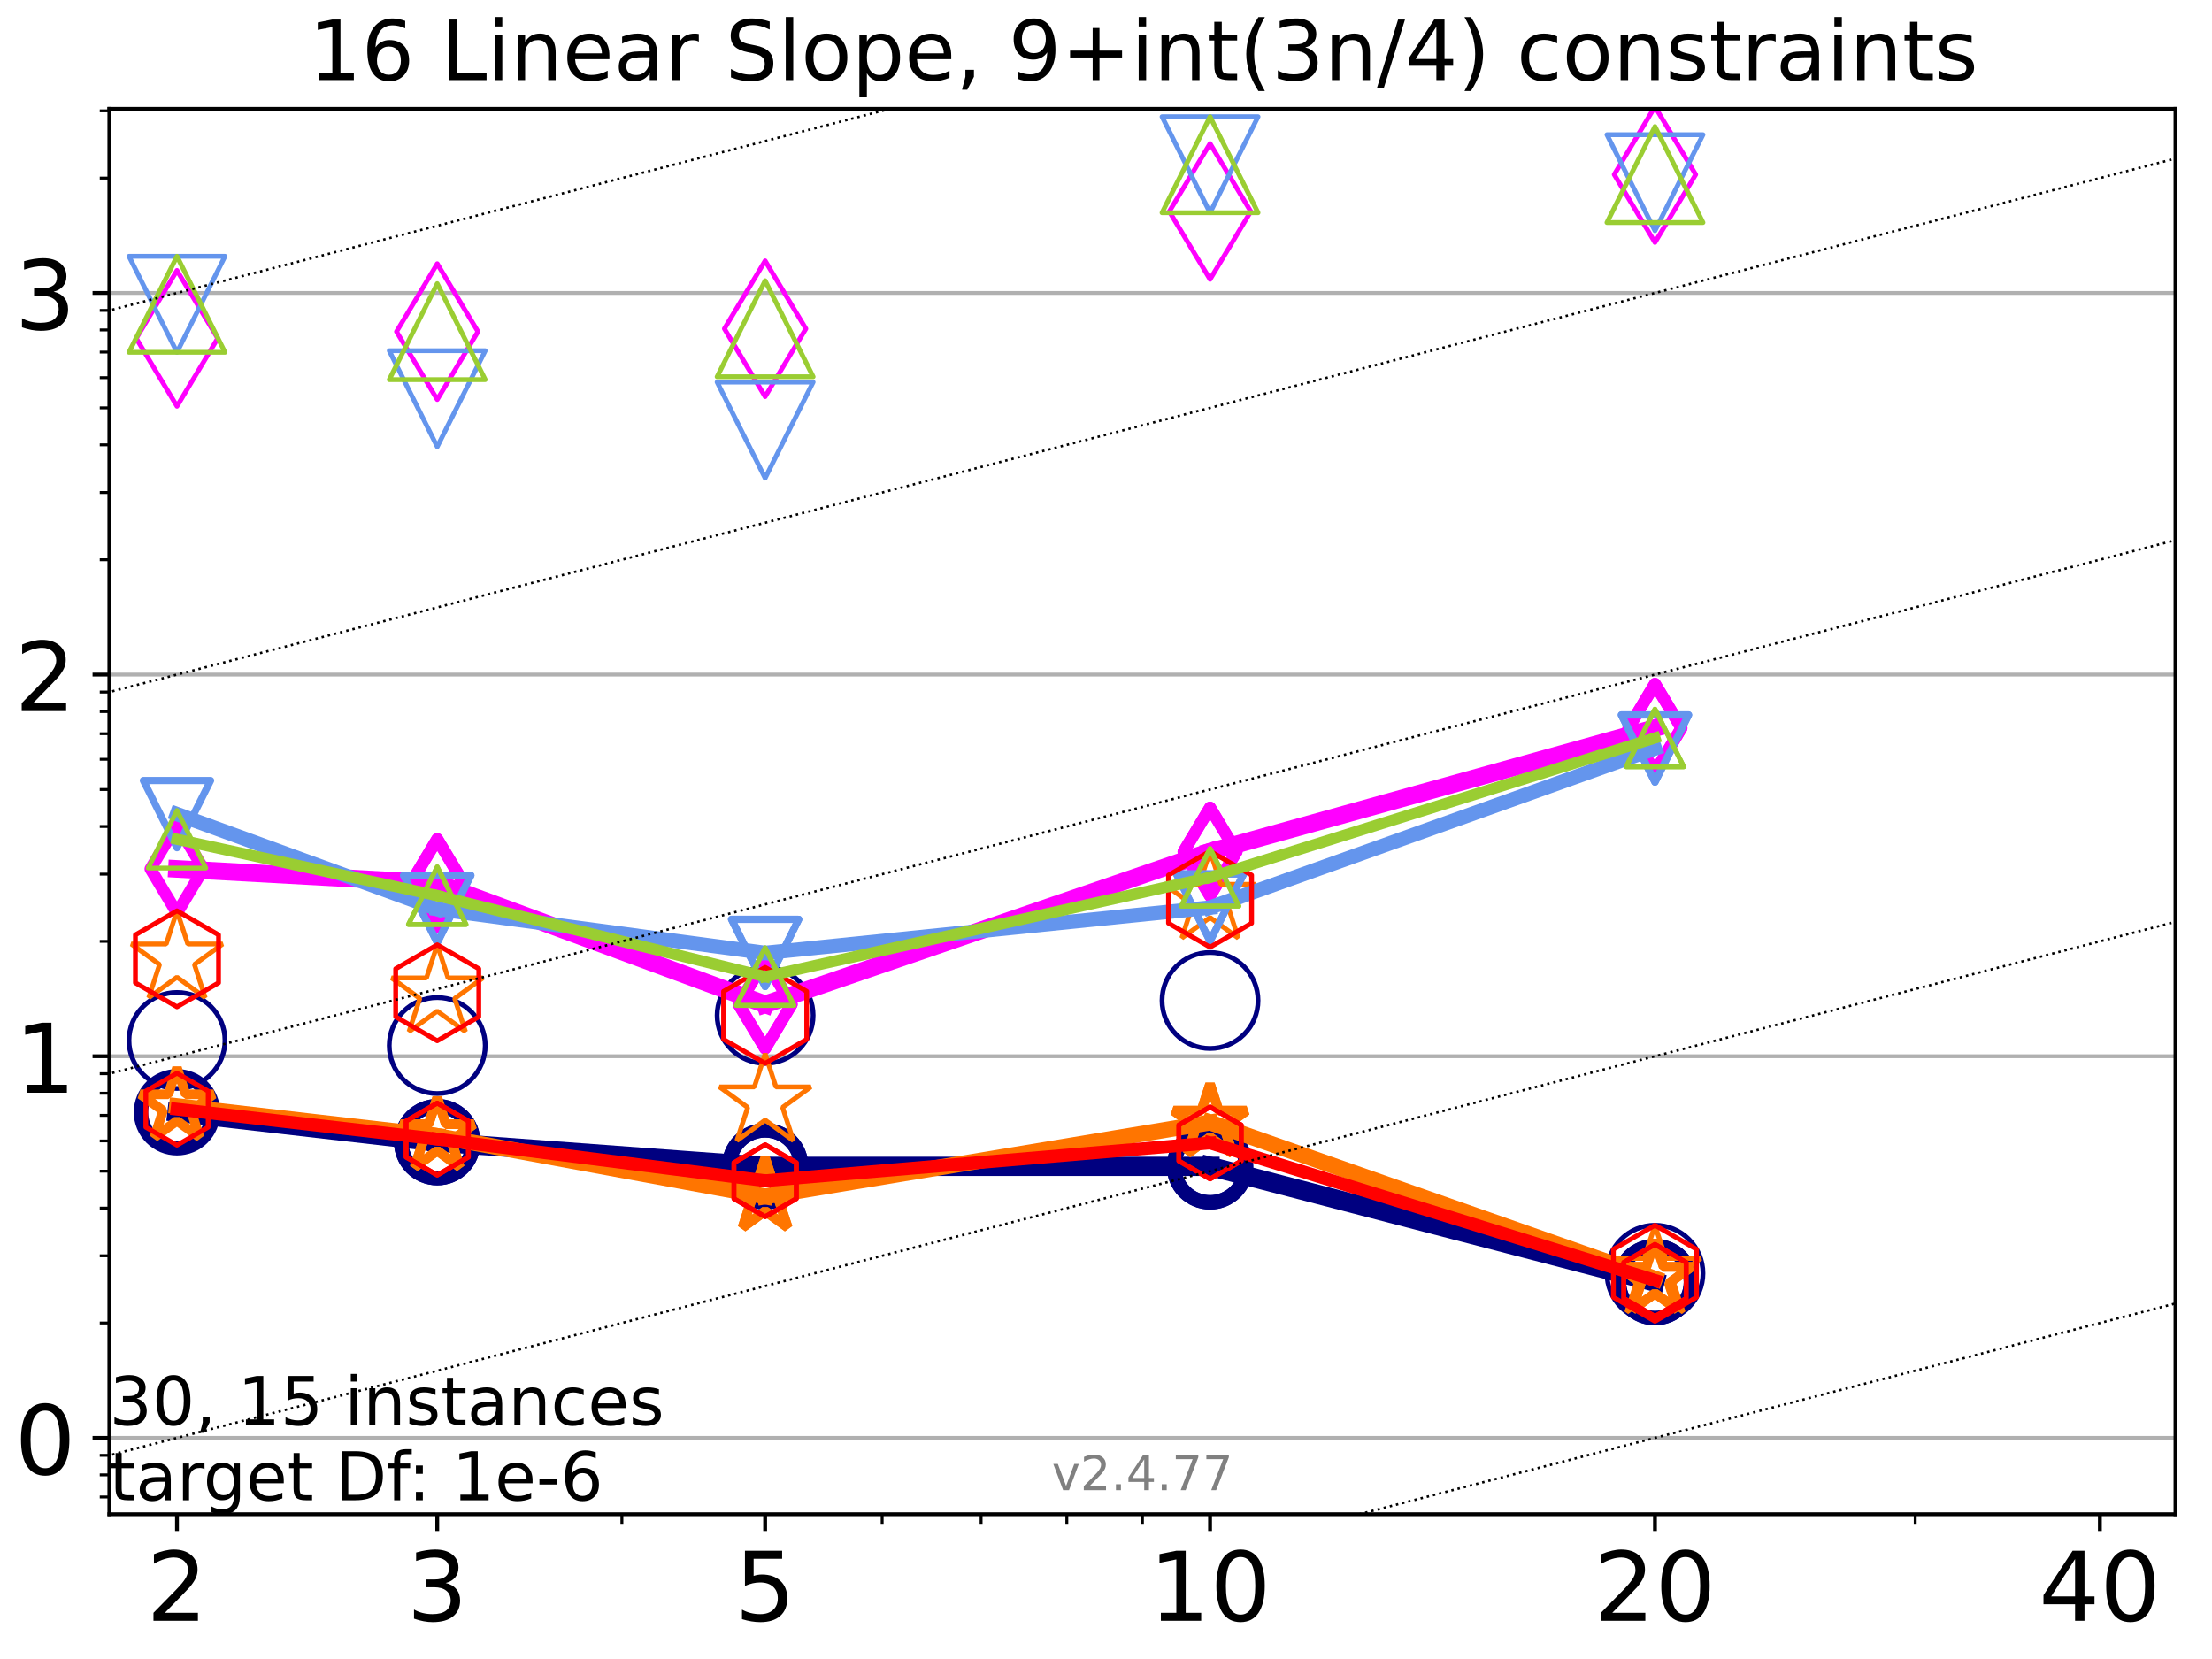 <?xml version="1.0" encoding="utf-8" standalone="no"?>
<!DOCTYPE svg PUBLIC "-//W3C//DTD SVG 1.1//EN"
  "http://www.w3.org/Graphics/SVG/1.1/DTD/svg11.dtd">
<!-- Created with matplotlib (https://matplotlib.org/) -->
<svg height="345.6pt" version="1.1" viewBox="0 0 460.8 345.6" width="460.8pt" xmlns="http://www.w3.org/2000/svg" xmlns:xlink="http://www.w3.org/1999/xlink">
 <defs>
  <style type="text/css">*{stroke-linecap:butt;stroke-linejoin:round;}</style>
 </defs>
 <g id="figure_1">
  <g id="patch_1">
   <path d="M 0 345.6 
L 460.8 345.6 
L 460.8 0 
L 0 0 
z
" style="fill:#ffffff;"/>
  </g>
  <g id="axes_1">
   <g id="patch_2">
    <path d="M 22.78 315.44 
L 453.192 315.44 
L 453.192 22.68 
L 22.78 22.68 
z
" style="fill:#ffffff;"/>
   </g>
   <g id="matplotlib.axis_1">
    <g id="xtick_1">
     <g id="line2d_1">
      <defs>
       <path d="M 0 0 
L 0 3.5 
" id="m2966f6de98" style="stroke:#000000;stroke-width:0.8;"/>
      </defs>
      <g>
       <use style="stroke:#000000;stroke-width:0.8;" x="36.868" xlink:href="#m2966f6de98" y="315.44"/>
      </g>
     </g>
     <g id="text_1">
      <!-- 2 -->
      <g transform="translate(30.506 337.637)scale(0.2 -0.2)">
       <defs>
        <path d="M 19.188 8.297 
L 53.609 8.297 
L 53.609 0 
L 7.328 0 
L 7.328 8.297 
Q 12.938 14.109 22.625 23.891 
Q 32.328 33.688 34.812 36.531 
Q 39.547 41.844 41.422 45.531 
Q 43.312 49.219 43.312 52.781 
Q 43.312 58.594 39.234 62.25 
Q 35.156 65.922 28.609 65.922 
Q 23.969 65.922 18.812 64.312 
Q 13.672 62.703 7.812 59.422 
L 7.812 69.391 
Q 13.766 71.781 18.938 73 
Q 24.125 74.219 28.422 74.219 
Q 39.75 74.219 46.484 68.547 
Q 53.219 62.891 53.219 53.422 
Q 53.219 48.922 51.531 44.891 
Q 49.859 40.875 45.406 35.406 
Q 44.188 33.984 37.641 27.219 
Q 31.109 20.453 19.188 8.297 
z
" id="DejaVuSans-50"/>
       </defs>
       <use xlink:href="#DejaVuSans-50"/>
      </g>
     </g>
    </g>
    <g id="xtick_2">
     <g id="line2d_2">
      <g>
       <use style="stroke:#000000;stroke-width:0.8;" x="91.085" xlink:href="#m2966f6de98" y="315.44"/>
      </g>
     </g>
     <g id="text_2">
      <!-- 3 -->
      <g transform="translate(84.723 337.637)scale(0.2 -0.2)">
       <defs>
        <path d="M 40.578 39.312 
Q 47.656 37.797 51.625 33 
Q 55.609 28.219 55.609 21.188 
Q 55.609 10.406 48.188 4.484 
Q 40.766 -1.422 27.094 -1.422 
Q 22.516 -1.422 17.656 -0.516 
Q 12.797 0.391 7.625 2.203 
L 7.625 11.719 
Q 11.719 9.328 16.594 8.109 
Q 21.484 6.891 26.812 6.891 
Q 36.078 6.891 40.938 10.547 
Q 45.797 14.203 45.797 21.188 
Q 45.797 27.641 41.281 31.266 
Q 36.766 34.906 28.719 34.906 
L 20.219 34.906 
L 20.219 43.016 
L 29.109 43.016 
Q 36.375 43.016 40.234 45.922 
Q 44.094 48.828 44.094 54.297 
Q 44.094 59.906 40.109 62.906 
Q 36.141 65.922 28.719 65.922 
Q 24.656 65.922 20.016 65.031 
Q 15.375 64.156 9.812 62.312 
L 9.812 71.094 
Q 15.438 72.656 20.344 73.438 
Q 25.25 74.219 29.594 74.219 
Q 40.828 74.219 47.359 69.109 
Q 53.906 64.016 53.906 55.328 
Q 53.906 49.266 50.438 45.094 
Q 46.969 40.922 40.578 39.312 
z
" id="DejaVuSans-51"/>
       </defs>
       <use xlink:href="#DejaVuSans-51"/>
      </g>
     </g>
    </g>
    <g id="xtick_3">
     <g id="line2d_3">
      <g>
       <use style="stroke:#000000;stroke-width:0.8;" x="159.39" xlink:href="#m2966f6de98" y="315.44"/>
      </g>
     </g>
     <g id="text_3">
      <!-- 5 -->
      <g transform="translate(153.028 337.637)scale(0.2 -0.2)">
       <defs>
        <path d="M 10.797 72.906 
L 49.516 72.906 
L 49.516 64.594 
L 19.828 64.594 
L 19.828 46.734 
Q 21.969 47.469 24.109 47.828 
Q 26.266 48.188 28.422 48.188 
Q 40.625 48.188 47.75 41.5 
Q 54.891 34.812 54.891 23.391 
Q 54.891 11.625 47.562 5.094 
Q 40.234 -1.422 26.906 -1.422 
Q 22.312 -1.422 17.547 -0.641 
Q 12.797 0.141 7.719 1.703 
L 7.719 11.625 
Q 12.109 9.234 16.797 8.062 
Q 21.484 6.891 26.703 6.891 
Q 35.156 6.891 40.078 11.328 
Q 45.016 15.766 45.016 23.391 
Q 45.016 31 40.078 35.438 
Q 35.156 39.891 26.703 39.891 
Q 22.75 39.891 18.812 39.016 
Q 14.891 38.141 10.797 36.281 
z
" id="DejaVuSans-53"/>
       </defs>
       <use xlink:href="#DejaVuSans-53"/>
      </g>
     </g>
    </g>
    <g id="xtick_4">
     <g id="line2d_4">
      <g>
       <use style="stroke:#000000;stroke-width:0.8;" x="252.074" xlink:href="#m2966f6de98" y="315.44"/>
      </g>
     </g>
     <g id="text_4">
      <!-- 10 -->
      <g transform="translate(239.349 337.637)scale(0.2 -0.2)">
       <defs>
        <path d="M 12.406 8.297 
L 28.516 8.297 
L 28.516 63.922 
L 10.984 60.406 
L 10.984 69.391 
L 28.422 72.906 
L 38.281 72.906 
L 38.281 8.297 
L 54.391 8.297 
L 54.391 0 
L 12.406 0 
z
" id="DejaVuSans-49"/>
        <path d="M 31.781 66.406 
Q 24.172 66.406 20.328 58.906 
Q 16.5 51.422 16.5 36.375 
Q 16.5 21.391 20.328 13.891 
Q 24.172 6.391 31.781 6.391 
Q 39.453 6.391 43.281 13.891 
Q 47.125 21.391 47.125 36.375 
Q 47.125 51.422 43.281 58.906 
Q 39.453 66.406 31.781 66.406 
z
M 31.781 74.219 
Q 44.047 74.219 50.516 64.516 
Q 56.984 54.828 56.984 36.375 
Q 56.984 17.969 50.516 8.266 
Q 44.047 -1.422 31.781 -1.422 
Q 19.531 -1.422 13.062 8.266 
Q 6.594 17.969 6.594 36.375 
Q 6.594 54.828 13.062 64.516 
Q 19.531 74.219 31.781 74.219 
z
" id="DejaVuSans-48"/>
       </defs>
       <use xlink:href="#DejaVuSans-49"/>
       <use x="63.623" xlink:href="#DejaVuSans-48"/>
      </g>
     </g>
    </g>
    <g id="xtick_5">
     <g id="line2d_5">
      <g>
       <use style="stroke:#000000;stroke-width:0.8;" x="344.758" xlink:href="#m2966f6de98" y="315.44"/>
      </g>
     </g>
     <g id="text_5">
      <!-- 20 -->
      <g transform="translate(332.033 337.637)scale(0.2 -0.2)">
       <use xlink:href="#DejaVuSans-50"/>
       <use x="63.623" xlink:href="#DejaVuSans-48"/>
      </g>
     </g>
    </g>
    <g id="xtick_6">
     <g id="line2d_6">
      <g>
       <use style="stroke:#000000;stroke-width:0.8;" x="437.443" xlink:href="#m2966f6de98" y="315.44"/>
      </g>
     </g>
     <g id="text_6">
      <!-- 40 -->
      <g transform="translate(424.718 337.637)scale(0.2 -0.2)">
       <defs>
        <path d="M 37.797 64.312 
L 12.891 25.391 
L 37.797 25.391 
z
M 35.203 72.906 
L 47.609 72.906 
L 47.609 25.391 
L 58.016 25.391 
L 58.016 17.188 
L 47.609 17.188 
L 47.609 0 
L 37.797 0 
L 37.797 17.188 
L 4.891 17.188 
L 4.891 26.703 
z
" id="DejaVuSans-52"/>
       </defs>
       <use xlink:href="#DejaVuSans-52"/>
       <use x="63.623" xlink:href="#DejaVuSans-48"/>
      </g>
     </g>
    </g>
    <g id="xtick_7">
     <g id="line2d_7">
      <defs>
       <path d="M 0 0 
L 0 2 
" id="me70fa4d2f1" style="stroke:#000000;stroke-width:0.6;"/>
      </defs>
      <g>
       <use style="stroke:#000000;stroke-width:0.6;" x="129.552" xlink:href="#me70fa4d2f1" y="315.44"/>
      </g>
     </g>
    </g>
    <g id="xtick_8">
     <g id="line2d_8">
      <g>
       <use style="stroke:#000000;stroke-width:0.6;" x="183.769" xlink:href="#me70fa4d2f1" y="315.44"/>
      </g>
     </g>
    </g>
    <g id="xtick_9">
     <g id="line2d_9">
      <g>
       <use style="stroke:#000000;stroke-width:0.6;" x="204.381" xlink:href="#me70fa4d2f1" y="315.44"/>
      </g>
     </g>
    </g>
    <g id="xtick_10">
     <g id="line2d_10">
      <g>
       <use style="stroke:#000000;stroke-width:0.6;" x="222.237" xlink:href="#me70fa4d2f1" y="315.44"/>
      </g>
     </g>
    </g>
    <g id="xtick_11">
     <g id="line2d_11">
      <g>
       <use style="stroke:#000000;stroke-width:0.6;" x="237.986" xlink:href="#me70fa4d2f1" y="315.44"/>
      </g>
     </g>
    </g>
    <g id="xtick_12">
     <g id="line2d_12">
      <g>
       <use style="stroke:#000000;stroke-width:0.6;" x="398.975" xlink:href="#me70fa4d2f1" y="315.44"/>
      </g>
     </g>
    </g>
   </g>
   <g id="matplotlib.axis_2">
    <g id="ytick_1">
     <g id="line2d_13">
      <path clip-path="url(#p873e9958d2)" d="M 22.78 299.54 
L 453.192 299.54 
" style="fill:none;stroke:#b0b0b0;stroke-linecap:square;stroke-width:0.8;"/>
     </g>
     <g id="line2d_14">
      <defs>
       <path d="M 0 0 
L -3.5 0 
" id="m30928fe39a" style="stroke:#000000;stroke-width:0.8;"/>
      </defs>
      <g>
       <use style="stroke:#000000;stroke-width:0.8;" x="22.78" xlink:href="#m30928fe39a" y="299.54"/>
      </g>
     </g>
     <g id="text_7">
      <!-- 0 -->
      <g transform="translate(3.055 307.138)scale(0.2 -0.2)">
       <use xlink:href="#DejaVuSans-48"/>
      </g>
     </g>
    </g>
    <g id="ytick_2">
     <g id="line2d_15">
      <path clip-path="url(#p873e9958d2)" d="M 22.78 220.037 
L 453.192 220.037 
" style="fill:none;stroke:#b0b0b0;stroke-linecap:square;stroke-width:0.8;"/>
     </g>
     <g id="line2d_16">
      <g>
       <use style="stroke:#000000;stroke-width:0.8;" x="22.78" xlink:href="#m30928fe39a" y="220.037"/>
      </g>
     </g>
     <g id="text_8">
      <!-- 1 -->
      <g transform="translate(3.055 227.636)scale(0.2 -0.2)">
       <use xlink:href="#DejaVuSans-49"/>
      </g>
     </g>
    </g>
    <g id="ytick_3">
     <g id="line2d_17">
      <path clip-path="url(#p873e9958d2)" d="M 22.78 140.535 
L 453.192 140.535 
" style="fill:none;stroke:#b0b0b0;stroke-linecap:square;stroke-width:0.8;"/>
     </g>
     <g id="line2d_18">
      <g>
       <use style="stroke:#000000;stroke-width:0.8;" x="22.78" xlink:href="#m30928fe39a" y="140.535"/>
      </g>
     </g>
     <g id="text_9">
      <!-- 2 -->
      <g transform="translate(3.055 148.133)scale(0.2 -0.2)">
       <use xlink:href="#DejaVuSans-50"/>
      </g>
     </g>
    </g>
    <g id="ytick_4">
     <g id="line2d_19">
      <path clip-path="url(#p873e9958d2)" d="M 22.78 61.033 
L 453.192 61.033 
" style="fill:none;stroke:#b0b0b0;stroke-linecap:square;stroke-width:0.8;"/>
     </g>
     <g id="line2d_20">
      <g>
       <use style="stroke:#000000;stroke-width:0.8;" x="22.78" xlink:href="#m30928fe39a" y="61.033"/>
      </g>
     </g>
     <g id="text_10">
      <!-- 3 -->
      <g transform="translate(3.055 68.631)scale(0.2 -0.2)">
       <use xlink:href="#DejaVuSans-51"/>
      </g>
     </g>
    </g>
    <g id="ytick_5">
     <g id="line2d_21">
      <defs>
       <path d="M 0 0 
L -2 0 
" id="mac05ea5292" style="stroke:#000000;stroke-width:0.6;"/>
      </defs>
      <g>
       <use style="stroke:#000000;stroke-width:0.6;" x="22.78" xlink:href="#mac05ea5292" y="311.855"/>
      </g>
     </g>
    </g>
    <g id="ytick_6">
     <g id="line2d_22">
      <g>
       <use style="stroke:#000000;stroke-width:0.6;" x="22.78" xlink:href="#mac05ea5292" y="307.244"/>
      </g>
     </g>
    </g>
    <g id="ytick_7">
     <g id="line2d_23">
      <g>
       <use style="stroke:#000000;stroke-width:0.6;" x="22.78" xlink:href="#mac05ea5292" y="303.177"/>
      </g>
     </g>
    </g>
    <g id="ytick_8">
     <g id="line2d_24">
      <g>
       <use style="stroke:#000000;stroke-width:0.6;" x="22.78" xlink:href="#mac05ea5292" y="275.607"/>
      </g>
     </g>
    </g>
    <g id="ytick_9">
     <g id="line2d_25">
      <g>
       <use style="stroke:#000000;stroke-width:0.6;" x="22.78" xlink:href="#mac05ea5292" y="261.607"/>
      </g>
     </g>
    </g>
    <g id="ytick_10">
     <g id="line2d_26">
      <g>
       <use style="stroke:#000000;stroke-width:0.6;" x="22.78" xlink:href="#mac05ea5292" y="251.674"/>
      </g>
     </g>
    </g>
    <g id="ytick_11">
     <g id="line2d_27">
      <g>
       <use style="stroke:#000000;stroke-width:0.6;" x="22.78" xlink:href="#mac05ea5292" y="243.97"/>
      </g>
     </g>
    </g>
    <g id="ytick_12">
     <g id="line2d_28">
      <g>
       <use style="stroke:#000000;stroke-width:0.6;" x="22.78" xlink:href="#mac05ea5292" y="237.675"/>
      </g>
     </g>
    </g>
    <g id="ytick_13">
     <g id="line2d_29">
      <g>
       <use style="stroke:#000000;stroke-width:0.6;" x="22.78" xlink:href="#mac05ea5292" y="232.352"/>
      </g>
     </g>
    </g>
    <g id="ytick_14">
     <g id="line2d_30">
      <g>
       <use style="stroke:#000000;stroke-width:0.6;" x="22.78" xlink:href="#mac05ea5292" y="227.742"/>
      </g>
     </g>
    </g>
    <g id="ytick_15">
     <g id="line2d_31">
      <g>
       <use style="stroke:#000000;stroke-width:0.6;" x="22.78" xlink:href="#mac05ea5292" y="223.675"/>
      </g>
     </g>
    </g>
    <g id="ytick_16">
     <g id="line2d_32">
      <g>
       <use style="stroke:#000000;stroke-width:0.6;" x="22.78" xlink:href="#mac05ea5292" y="196.105"/>
      </g>
     </g>
    </g>
    <g id="ytick_17">
     <g id="line2d_33">
      <g>
       <use style="stroke:#000000;stroke-width:0.6;" x="22.78" xlink:href="#mac05ea5292" y="182.105"/>
      </g>
     </g>
    </g>
    <g id="ytick_18">
     <g id="line2d_34">
      <g>
       <use style="stroke:#000000;stroke-width:0.6;" x="22.78" xlink:href="#mac05ea5292" y="172.172"/>
      </g>
     </g>
    </g>
    <g id="ytick_19">
     <g id="line2d_35">
      <g>
       <use style="stroke:#000000;stroke-width:0.6;" x="22.78" xlink:href="#mac05ea5292" y="164.467"/>
      </g>
     </g>
    </g>
    <g id="ytick_20">
     <g id="line2d_36">
      <g>
       <use style="stroke:#000000;stroke-width:0.6;" x="22.78" xlink:href="#mac05ea5292" y="158.172"/>
      </g>
     </g>
    </g>
    <g id="ytick_21">
     <g id="line2d_37">
      <g>
       <use style="stroke:#000000;stroke-width:0.6;" x="22.78" xlink:href="#mac05ea5292" y="152.85"/>
      </g>
     </g>
    </g>
    <g id="ytick_22">
     <g id="line2d_38">
      <g>
       <use style="stroke:#000000;stroke-width:0.6;" x="22.78" xlink:href="#mac05ea5292" y="148.239"/>
      </g>
     </g>
    </g>
    <g id="ytick_23">
     <g id="line2d_39">
      <g>
       <use style="stroke:#000000;stroke-width:0.6;" x="22.78" xlink:href="#mac05ea5292" y="144.173"/>
      </g>
     </g>
    </g>
    <g id="ytick_24">
     <g id="line2d_40">
      <g>
       <use style="stroke:#000000;stroke-width:0.6;" x="22.78" xlink:href="#mac05ea5292" y="116.602"/>
      </g>
     </g>
    </g>
    <g id="ytick_25">
     <g id="line2d_41">
      <g>
       <use style="stroke:#000000;stroke-width:0.6;" x="22.78" xlink:href="#mac05ea5292" y="102.603"/>
      </g>
     </g>
    </g>
    <g id="ytick_26">
     <g id="line2d_42">
      <g>
       <use style="stroke:#000000;stroke-width:0.6;" x="22.78" xlink:href="#mac05ea5292" y="92.67"/>
      </g>
     </g>
    </g>
    <g id="ytick_27">
     <g id="line2d_43">
      <g>
       <use style="stroke:#000000;stroke-width:0.6;" x="22.78" xlink:href="#mac05ea5292" y="84.965"/>
      </g>
     </g>
    </g>
    <g id="ytick_28">
     <g id="line2d_44">
      <g>
       <use style="stroke:#000000;stroke-width:0.6;" x="22.78" xlink:href="#mac05ea5292" y="78.67"/>
      </g>
     </g>
    </g>
    <g id="ytick_29">
     <g id="line2d_45">
      <g>
       <use style="stroke:#000000;stroke-width:0.6;" x="22.78" xlink:href="#mac05ea5292" y="73.348"/>
      </g>
     </g>
    </g>
    <g id="ytick_30">
     <g id="line2d_46">
      <g>
       <use style="stroke:#000000;stroke-width:0.6;" x="22.78" xlink:href="#mac05ea5292" y="68.737"/>
      </g>
     </g>
    </g>
    <g id="ytick_31">
     <g id="line2d_47">
      <g>
       <use style="stroke:#000000;stroke-width:0.6;" x="22.78" xlink:href="#mac05ea5292" y="64.67"/>
      </g>
     </g>
    </g>
    <g id="ytick_32">
     <g id="line2d_48">
      <g>
       <use style="stroke:#000000;stroke-width:0.6;" x="22.78" xlink:href="#mac05ea5292" y="37.1"/>
      </g>
     </g>
    </g>
    <g id="ytick_33">
     <g id="line2d_49">
      <g>
       <use style="stroke:#000000;stroke-width:0.6;" x="22.78" xlink:href="#mac05ea5292" y="23.1"/>
      </g>
     </g>
    </g>
   </g>
   <g id="line2d_50">
    <path clip-path="url(#p873e9958d2)" d="M 36.868 231.701 
L 91.085 237.931 
" style="fill:none;stroke:#000080;stroke-linecap:square;stroke-width:4;"/>
    <defs>
     <path d="M 0 7.5 
C 1.989 7.5 3.897 6.71 5.303 5.303 
C 6.71 3.897 7.5 1.989 7.5 0 
C 7.5 -1.989 6.71 -3.897 5.303 -5.303 
C 3.897 -6.71 1.989 -7.5 0 -7.5 
C -1.989 -7.5 -3.897 -6.71 -5.303 -5.303 
C -6.71 -3.897 -7.5 -1.989 -7.5 0 
C -7.5 1.989 -6.71 3.897 -5.303 5.303 
C -3.897 6.71 -1.989 7.5 0 7.5 
z
" id="mcbfc66a224" style="stroke:#000080;stroke-width:3;"/>
    </defs>
    <g clip-path="url(#p873e9958d2)">
     <use style="fill-opacity:0;stroke:#000080;stroke-width:3;" x="36.868" xlink:href="#mcbfc66a224" y="231.701"/>
     <use style="fill-opacity:0;stroke:#000080;stroke-width:3;" x="91.085" xlink:href="#mcbfc66a224" y="237.931"/>
    </g>
   </g>
   <g id="line2d_51">
    <path clip-path="url(#p873e9958d2)" d="M 91.085 237.931 
L 159.39 242.972 
" style="fill:none;stroke:#000080;stroke-linecap:square;stroke-width:4;"/>
    <g clip-path="url(#p873e9958d2)">
     <use style="fill-opacity:0;stroke:#000080;stroke-width:3;" x="91.085" xlink:href="#mcbfc66a224" y="237.931"/>
     <use style="fill-opacity:0;stroke:#000080;stroke-width:3;" x="159.39" xlink:href="#mcbfc66a224" y="242.972"/>
    </g>
   </g>
   <g id="line2d_52">
    <path clip-path="url(#p873e9958d2)" d="M 159.39 242.972 
L 252.074 242.972 
" style="fill:none;stroke:#000080;stroke-linecap:square;stroke-width:4;"/>
    <g clip-path="url(#p873e9958d2)">
     <use style="fill-opacity:0;stroke:#000080;stroke-width:3;" x="159.39" xlink:href="#mcbfc66a224" y="242.972"/>
     <use style="fill-opacity:0;stroke:#000080;stroke-width:3;" x="252.074" xlink:href="#mcbfc66a224" y="242.972"/>
    </g>
   </g>
   <g id="line2d_53">
    <path clip-path="url(#p873e9958d2)" d="M 252.074 242.972 
L 344.758 267.084 
" style="fill:none;stroke:#000080;stroke-linecap:square;stroke-width:4;"/>
    <g clip-path="url(#p873e9958d2)">
     <use style="fill-opacity:0;stroke:#000080;stroke-width:3;" x="252.074" xlink:href="#mcbfc66a224" y="242.972"/>
     <use style="fill-opacity:0;stroke:#000080;stroke-width:3;" x="344.758" xlink:href="#mcbfc66a224" y="267.084"/>
    </g>
   </g>
   <g id="line2d_54">
    <path clip-path="url(#p873e9958d2)" d="M 344.758 267.084 
" style="fill:none;stroke:#000080;stroke-linecap:square;stroke-width:4;"/>
    <g clip-path="url(#p873e9958d2)">
     <use style="fill-opacity:0;stroke:#000080;stroke-width:3;" x="344.758" xlink:href="#mcbfc66a224" y="267.084"/>
    </g>
   </g>
   <g id="line2d_55"/>
   <g id="line2d_56">
    <defs>
     <path d="M 0 10 
C 2.652 10 5.196 8.946 7.071 7.071 
C 8.946 5.196 10 2.652 10 0 
C 10 -2.652 8.946 -5.196 7.071 -7.071 
C 5.196 -8.946 2.652 -10 0 -10 
C -2.652 -10 -5.196 -8.946 -7.071 -7.071 
C -8.946 -5.196 -10 -2.652 -10 0 
C -10 2.652 -8.946 5.196 -7.071 7.071 
C -5.196 8.946 -2.652 10 0 10 
z
" id="m33491e476d" style="stroke:#000080;"/>
    </defs>
    <g clip-path="url(#p873e9958d2)">
     <use style="fill-opacity:0;stroke:#000080;" x="36.868" xlink:href="#m33491e476d" y="216.746"/>
     <use style="fill-opacity:0;stroke:#000080;" x="91.085" xlink:href="#m33491e476d" y="217.809"/>
     <use style="fill-opacity:0;stroke:#000080;" x="159.39" xlink:href="#m33491e476d" y="211.514"/>
     <use style="fill-opacity:0;stroke:#000080;" x="252.074" xlink:href="#m33491e476d" y="208.42"/>
     <use style="fill-opacity:0;stroke:#000080;" x="344.758" xlink:href="#m33491e476d" y="265.245"/>
    </g>
   </g>
   <g id="line2d_57">
    <path clip-path="url(#p873e9958d2)" d="M 36.868 181.01 
L 91.085 183.997 
" style="fill:none;stroke:#ff00ff;stroke-linecap:square;stroke-width:3.667;"/>
    <defs>
     <path d="M -0 9.192 
L 5.515 0 
L 0 -9.192 
L -5.515 -0 
z
" id="m25abaf04be" style="stroke:#ff00ff;stroke-linejoin:miter;stroke-width:2.5;"/>
    </defs>
    <g clip-path="url(#p873e9958d2)">
     <use style="fill-opacity:0;stroke:#ff00ff;stroke-linejoin:miter;stroke-width:2.5;" x="36.868" xlink:href="#m25abaf04be" y="181.01"/>
     <use style="fill-opacity:0;stroke:#ff00ff;stroke-linejoin:miter;stroke-width:2.5;" x="91.085" xlink:href="#m25abaf04be" y="183.997"/>
    </g>
   </g>
   <g id="line2d_58">
    <path clip-path="url(#p873e9958d2)" d="M 91.085 183.997 
L 159.39 209.218 
" style="fill:none;stroke:#ff00ff;stroke-linecap:square;stroke-width:3.667;"/>
    <g clip-path="url(#p873e9958d2)">
     <use style="fill-opacity:0;stroke:#ff00ff;stroke-linejoin:miter;stroke-width:2.5;" x="91.085" xlink:href="#m25abaf04be" y="183.997"/>
     <use style="fill-opacity:0;stroke:#ff00ff;stroke-linejoin:miter;stroke-width:2.5;" x="159.39" xlink:href="#m25abaf04be" y="209.218"/>
    </g>
   </g>
   <g id="line2d_59">
    <path clip-path="url(#p873e9958d2)" d="M 159.39 209.218 
L 252.074 177.44 
" style="fill:none;stroke:#ff00ff;stroke-linecap:square;stroke-width:3.667;"/>
    <g clip-path="url(#p873e9958d2)">
     <use style="fill-opacity:0;stroke:#ff00ff;stroke-linejoin:miter;stroke-width:2.5;" x="159.39" xlink:href="#m25abaf04be" y="209.218"/>
     <use style="fill-opacity:0;stroke:#ff00ff;stroke-linejoin:miter;stroke-width:2.5;" x="252.074" xlink:href="#m25abaf04be" y="177.44"/>
    </g>
   </g>
   <g id="line2d_60">
    <path clip-path="url(#p873e9958d2)" d="M 252.074 177.44 
L 344.758 151.662 
" style="fill:none;stroke:#ff00ff;stroke-linecap:square;stroke-width:3.667;"/>
    <g clip-path="url(#p873e9958d2)">
     <use style="fill-opacity:0;stroke:#ff00ff;stroke-linejoin:miter;stroke-width:2.5;" x="252.074" xlink:href="#m25abaf04be" y="177.44"/>
     <use style="fill-opacity:0;stroke:#ff00ff;stroke-linejoin:miter;stroke-width:2.5;" x="344.758" xlink:href="#m25abaf04be" y="151.662"/>
    </g>
   </g>
   <g id="line2d_61">
    <path clip-path="url(#p873e9958d2)" d="M 344.758 151.662 
" style="fill:none;stroke:#ff00ff;stroke-linecap:square;stroke-width:3.667;"/>
    <g clip-path="url(#p873e9958d2)">
     <use style="fill-opacity:0;stroke:#ff00ff;stroke-linejoin:miter;stroke-width:2.5;" x="344.758" xlink:href="#m25abaf04be" y="151.662"/>
    </g>
   </g>
   <g id="line2d_62"/>
   <g id="line2d_63">
    <defs>
     <path d="M -0 14.142 
L 8.485 0 
L -0 -14.142 
L -8.485 -0 
z
" id="m7c381455f8" style="stroke:#ff00ff;stroke-linejoin:miter;"/>
    </defs>
    <g clip-path="url(#p873e9958d2)">
     <use style="fill-opacity:0;stroke:#ff00ff;stroke-linejoin:miter;" x="36.868" xlink:href="#m7c381455f8" y="70.485"/>
     <use style="fill-opacity:0;stroke:#ff00ff;stroke-linejoin:miter;" x="91.085" xlink:href="#m7c381455f8" y="69.084"/>
     <use style="fill-opacity:0;stroke:#ff00ff;stroke-linejoin:miter;" x="159.39" xlink:href="#m7c381455f8" y="68.479"/>
     <use style="fill-opacity:0;stroke:#ff00ff;stroke-linejoin:miter;" x="252.074" xlink:href="#m7c381455f8" y="44.053"/>
     <use style="fill-opacity:0;stroke:#ff00ff;stroke-linejoin:miter;" x="344.758" xlink:href="#m7c381455f8" y="36.361"/>
    </g>
   </g>
   <g id="line2d_64">
    <path clip-path="url(#p873e9958d2)" d="M 36.868 230.434 
L 91.085 236.667 
" style="fill:none;stroke:#ff7500;stroke-linecap:square;stroke-width:3.333;"/>
    <defs>
     <path d="M 0 -8 
L -1.796 -2.472 
L -7.608 -2.472 
L -2.906 0.944 
L -4.702 6.472 
L -0 3.056 
L 4.702 6.472 
L 2.906 0.944 
L 7.608 -2.472 
L 1.796 -2.472 
z
" id="mfd47ab299e" style="stroke:#ff7500;stroke-linejoin:bevel;stroke-width:2;"/>
    </defs>
    <g clip-path="url(#p873e9958d2)">
     <use style="fill-opacity:0;stroke:#ff7500;stroke-linejoin:bevel;stroke-width:2;" x="36.868" xlink:href="#mfd47ab299e" y="230.434"/>
     <use style="fill-opacity:0;stroke:#ff7500;stroke-linejoin:bevel;stroke-width:2;" x="91.085" xlink:href="#mfd47ab299e" y="236.667"/>
    </g>
   </g>
   <g id="line2d_65">
    <path clip-path="url(#p873e9958d2)" d="M 91.085 236.667 
L 159.39 249.231 
" style="fill:none;stroke:#ff7500;stroke-linecap:square;stroke-width:3.333;"/>
    <g clip-path="url(#p873e9958d2)">
     <use style="fill-opacity:0;stroke:#ff7500;stroke-linejoin:bevel;stroke-width:2;" x="91.085" xlink:href="#mfd47ab299e" y="236.667"/>
     <use style="fill-opacity:0;stroke:#ff7500;stroke-linejoin:bevel;stroke-width:2;" x="159.39" xlink:href="#mfd47ab299e" y="249.231"/>
    </g>
   </g>
   <g id="line2d_66">
    <path clip-path="url(#p873e9958d2)" d="M 159.39 249.231 
L 252.074 233.83 
" style="fill:none;stroke:#ff7500;stroke-linecap:square;stroke-width:3.333;"/>
    <g clip-path="url(#p873e9958d2)">
     <use style="fill-opacity:0;stroke:#ff7500;stroke-linejoin:bevel;stroke-width:2;" x="159.39" xlink:href="#mfd47ab299e" y="249.231"/>
     <use style="fill-opacity:0;stroke:#ff7500;stroke-linejoin:bevel;stroke-width:2;" x="252.074" xlink:href="#mfd47ab299e" y="233.83"/>
    </g>
   </g>
   <g id="line2d_67">
    <path clip-path="url(#p873e9958d2)" d="M 252.074 233.83 
L 344.758 266.372 
" style="fill:none;stroke:#ff7500;stroke-linecap:square;stroke-width:3.333;"/>
    <g clip-path="url(#p873e9958d2)">
     <use style="fill-opacity:0;stroke:#ff7500;stroke-linejoin:bevel;stroke-width:2;" x="252.074" xlink:href="#mfd47ab299e" y="233.83"/>
     <use style="fill-opacity:0;stroke:#ff7500;stroke-linejoin:bevel;stroke-width:2;" x="344.758" xlink:href="#mfd47ab299e" y="266.372"/>
    </g>
   </g>
   <g id="line2d_68">
    <path clip-path="url(#p873e9958d2)" d="M 344.758 266.372 
" style="fill:none;stroke:#ff7500;stroke-linecap:square;stroke-width:3.333;"/>
    <g clip-path="url(#p873e9958d2)">
     <use style="fill-opacity:0;stroke:#ff7500;stroke-linejoin:bevel;stroke-width:2;" x="344.758" xlink:href="#mfd47ab299e" y="266.372"/>
    </g>
   </g>
   <g id="line2d_69"/>
   <g id="line2d_70">
    <defs>
     <path d="M 0 -10 
L -2.245 -3.09 
L -9.511 -3.09 
L -3.633 1.18 
L -5.878 8.09 
L -0 3.82 
L 5.878 8.09 
L 3.633 1.18 
L 9.511 -3.09 
L 2.245 -3.09 
z
" id="m010cbc3d58" style="stroke:#ff7500;stroke-linejoin:bevel;"/>
    </defs>
    <g clip-path="url(#p873e9958d2)">
     <use style="fill-opacity:0;stroke:#ff7500;stroke-linejoin:bevel;" x="36.868" xlink:href="#m010cbc3d58" y="199.742"/>
     <use style="fill-opacity:0;stroke:#ff7500;stroke-linejoin:bevel;" x="91.085" xlink:href="#m010cbc3d58" y="206.813"/>
     <use style="fill-opacity:0;stroke:#ff7500;stroke-linejoin:bevel;" x="159.39" xlink:href="#m010cbc3d58" y="229.513"/>
     <use style="fill-opacity:0;stroke:#ff7500;stroke-linejoin:bevel;" x="252.074" xlink:href="#m010cbc3d58" y="187.312"/>
     <use style="fill-opacity:0;stroke:#ff7500;stroke-linejoin:bevel;" x="344.758" xlink:href="#m010cbc3d58" y="265.245"/>
    </g>
   </g>
   <g id="line2d_71">
    <path clip-path="url(#p873e9958d2)" d="M 36.868 169.595 
L 91.085 189.365 
" style="fill:none;stroke:#6495ed;stroke-linecap:square;stroke-width:3;"/>
    <defs>
     <path d="M -0 7 
L 7 -7 
L -7 -7 
z
" id="m5da9f55cc2" style="stroke:#6495ed;stroke-linejoin:miter;stroke-width:1.5;"/>
    </defs>
    <g clip-path="url(#p873e9958d2)">
     <use style="fill-opacity:0;stroke:#6495ed;stroke-linejoin:miter;stroke-width:1.5;" x="36.868" xlink:href="#m5da9f55cc2" y="169.595"/>
     <use style="fill-opacity:0;stroke:#6495ed;stroke-linejoin:miter;stroke-width:1.5;" x="91.085" xlink:href="#m5da9f55cc2" y="189.365"/>
    </g>
   </g>
   <g id="line2d_72">
    <path clip-path="url(#p873e9958d2)" d="M 91.085 189.365 
L 159.39 198.511 
" style="fill:none;stroke:#6495ed;stroke-linecap:square;stroke-width:3;"/>
    <g clip-path="url(#p873e9958d2)">
     <use style="fill-opacity:0;stroke:#6495ed;stroke-linejoin:miter;stroke-width:1.5;" x="91.085" xlink:href="#m5da9f55cc2" y="189.365"/>
     <use style="fill-opacity:0;stroke:#6495ed;stroke-linejoin:miter;stroke-width:1.5;" x="159.39" xlink:href="#m5da9f55cc2" y="198.511"/>
    </g>
   </g>
   <g id="line2d_73">
    <path clip-path="url(#p873e9958d2)" d="M 159.39 198.511 
L 252.074 189.06 
" style="fill:none;stroke:#6495ed;stroke-linecap:square;stroke-width:3;"/>
    <g clip-path="url(#p873e9958d2)">
     <use style="fill-opacity:0;stroke:#6495ed;stroke-linejoin:miter;stroke-width:1.5;" x="159.39" xlink:href="#m5da9f55cc2" y="198.511"/>
     <use style="fill-opacity:0;stroke:#6495ed;stroke-linejoin:miter;stroke-width:1.5;" x="252.074" xlink:href="#m5da9f55cc2" y="189.06"/>
    </g>
   </g>
   <g id="line2d_74">
    <path clip-path="url(#p873e9958d2)" d="M 252.074 189.06 
L 344.758 155.931 
" style="fill:none;stroke:#6495ed;stroke-linecap:square;stroke-width:3;"/>
    <g clip-path="url(#p873e9958d2)">
     <use style="fill-opacity:0;stroke:#6495ed;stroke-linejoin:miter;stroke-width:1.5;" x="252.074" xlink:href="#m5da9f55cc2" y="189.06"/>
     <use style="fill-opacity:0;stroke:#6495ed;stroke-linejoin:miter;stroke-width:1.5;" x="344.758" xlink:href="#m5da9f55cc2" y="155.931"/>
    </g>
   </g>
   <g id="line2d_75">
    <path clip-path="url(#p873e9958d2)" d="M 344.758 155.931 
" style="fill:none;stroke:#6495ed;stroke-linecap:square;stroke-width:3;"/>
    <g clip-path="url(#p873e9958d2)">
     <use style="fill-opacity:0;stroke:#6495ed;stroke-linejoin:miter;stroke-width:1.5;" x="344.758" xlink:href="#m5da9f55cc2" y="155.931"/>
    </g>
   </g>
   <g id="line2d_76"/>
   <g id="line2d_77">
    <defs>
     <path d="M -0 10 
L 10 -10 
L -10 -10 
z
" id="me238713dbd" style="stroke:#6495ed;stroke-linejoin:miter;"/>
    </defs>
    <g clip-path="url(#p873e9958d2)">
     <use style="fill-opacity:0;stroke:#6495ed;stroke-linejoin:miter;" x="36.868" xlink:href="#me238713dbd" y="63.39"/>
     <use style="fill-opacity:0;stroke:#6495ed;stroke-linejoin:miter;" x="91.085" xlink:href="#me238713dbd" y="83.062"/>
     <use style="fill-opacity:0;stroke:#6495ed;stroke-linejoin:miter;" x="159.39" xlink:href="#me238713dbd" y="89.599"/>
     <use style="fill-opacity:0;stroke:#6495ed;stroke-linejoin:miter;" x="252.074" xlink:href="#me238713dbd" y="34.318"/>
     <use style="fill-opacity:0;stroke:#6495ed;stroke-linejoin:miter;" x="344.758" xlink:href="#me238713dbd" y="38.067"/>
    </g>
   </g>
   <g id="line2d_78">
    <path clip-path="url(#p873e9958d2)" d="M 36.868 231.061 
L 91.085 237.293 
" style="fill:none;stroke:#ff0000;stroke-linecap:square;stroke-width:2.667;"/>
    <defs>
     <path d="M 0 -7.5 
L -6.495 -3.75 
L -6.495 3.75 
L -0 7.5 
L 6.495 3.75 
L 6.495 -3.75 
z
" id="m21400da1db" style="stroke:#ff0000;stroke-linejoin:miter;"/>
    </defs>
    <g clip-path="url(#p873e9958d2)">
     <use style="fill-opacity:0;stroke:#ff0000;stroke-linejoin:miter;" x="36.868" xlink:href="#m21400da1db" y="231.061"/>
     <use style="fill-opacity:0;stroke:#ff0000;stroke-linejoin:miter;" x="91.085" xlink:href="#m21400da1db" y="237.293"/>
    </g>
   </g>
   <g id="line2d_79">
    <path clip-path="url(#p873e9958d2)" d="M 91.085 237.293 
L 159.39 245.96 
" style="fill:none;stroke:#ff0000;stroke-linecap:square;stroke-width:2.667;"/>
    <g clip-path="url(#p873e9958d2)">
     <use style="fill-opacity:0;stroke:#ff0000;stroke-linejoin:miter;" x="91.085" xlink:href="#m21400da1db" y="237.293"/>
     <use style="fill-opacity:0;stroke:#ff0000;stroke-linejoin:miter;" x="159.39" xlink:href="#m21400da1db" y="245.96"/>
    </g>
   </g>
   <g id="line2d_80">
    <path clip-path="url(#p873e9958d2)" d="M 159.39 245.96 
L 252.074 238.099 
" style="fill:none;stroke:#ff0000;stroke-linecap:square;stroke-width:2.667;"/>
    <g clip-path="url(#p873e9958d2)">
     <use style="fill-opacity:0;stroke:#ff0000;stroke-linejoin:miter;" x="159.39" xlink:href="#m21400da1db" y="245.96"/>
     <use style="fill-opacity:0;stroke:#ff0000;stroke-linejoin:miter;" x="252.074" xlink:href="#m21400da1db" y="238.099"/>
    </g>
   </g>
   <g id="line2d_81">
    <path clip-path="url(#p873e9958d2)" d="M 252.074 238.099 
L 344.758 266.726 
" style="fill:none;stroke:#ff0000;stroke-linecap:square;stroke-width:2.667;"/>
    <g clip-path="url(#p873e9958d2)">
     <use style="fill-opacity:0;stroke:#ff0000;stroke-linejoin:miter;" x="252.074" xlink:href="#m21400da1db" y="238.099"/>
     <use style="fill-opacity:0;stroke:#ff0000;stroke-linejoin:miter;" x="344.758" xlink:href="#m21400da1db" y="266.726"/>
    </g>
   </g>
   <g id="line2d_82">
    <path clip-path="url(#p873e9958d2)" d="M 344.758 266.726 
" style="fill:none;stroke:#ff0000;stroke-linecap:square;stroke-width:2.667;"/>
    <g clip-path="url(#p873e9958d2)">
     <use style="fill-opacity:0;stroke:#ff0000;stroke-linejoin:miter;" x="344.758" xlink:href="#m21400da1db" y="266.726"/>
    </g>
   </g>
   <g id="line2d_83"/>
   <g id="line2d_84">
    <defs>
     <path d="M 0 -10 
L -8.66 -5 
L -8.66 5 
L -0 10 
L 8.66 5 
L 8.66 -5 
z
" id="m6054f1c6ad" style="stroke:#ff0000;stroke-linejoin:miter;"/>
    </defs>
    <g clip-path="url(#p873e9958d2)">
     <use style="fill-opacity:0;stroke:#ff0000;stroke-linejoin:miter;" x="36.868" xlink:href="#m6054f1c6ad" y="199.742"/>
     <use style="fill-opacity:0;stroke:#ff0000;stroke-linejoin:miter;" x="91.085" xlink:href="#m6054f1c6ad" y="206.813"/>
     <use style="fill-opacity:0;stroke:#ff0000;stroke-linejoin:miter;" x="159.39" xlink:href="#m6054f1c6ad" y="211.514"/>
     <use style="fill-opacity:0;stroke:#ff0000;stroke-linejoin:miter;" x="252.074" xlink:href="#m6054f1c6ad" y="187.312"/>
     <use style="fill-opacity:0;stroke:#ff0000;stroke-linejoin:miter;" x="344.758" xlink:href="#m6054f1c6ad" y="265.245"/>
    </g>
   </g>
   <g id="line2d_85">
    <path clip-path="url(#p873e9958d2)" d="M 36.868 174.833 
L 91.085 186.577 
" style="fill:none;stroke:#9acd32;stroke-linecap:square;stroke-width:2.333;"/>
    <defs>
     <path d="M 0 -6 
L -6 6 
L 6 6 
z
" id="ma1b34111c8" style="stroke:#9acd32;stroke-linejoin:miter;"/>
    </defs>
    <g clip-path="url(#p873e9958d2)">
     <use style="fill-opacity:0;stroke:#9acd32;stroke-linejoin:miter;" x="36.868" xlink:href="#ma1b34111c8" y="174.833"/>
     <use style="fill-opacity:0;stroke:#9acd32;stroke-linejoin:miter;" x="91.085" xlink:href="#ma1b34111c8" y="186.577"/>
    </g>
   </g>
   <g id="line2d_86">
    <path clip-path="url(#p873e9958d2)" d="M 91.085 186.577 
L 159.39 203.451 
" style="fill:none;stroke:#9acd32;stroke-linecap:square;stroke-width:2.333;"/>
    <g clip-path="url(#p873e9958d2)">
     <use style="fill-opacity:0;stroke:#9acd32;stroke-linejoin:miter;" x="91.085" xlink:href="#ma1b34111c8" y="186.577"/>
     <use style="fill-opacity:0;stroke:#9acd32;stroke-linejoin:miter;" x="159.39" xlink:href="#ma1b34111c8" y="203.451"/>
    </g>
   </g>
   <g id="line2d_87">
    <path clip-path="url(#p873e9958d2)" d="M 159.39 203.451 
L 252.074 182.763 
" style="fill:none;stroke:#9acd32;stroke-linecap:square;stroke-width:2.333;"/>
    <g clip-path="url(#p873e9958d2)">
     <use style="fill-opacity:0;stroke:#9acd32;stroke-linejoin:miter;" x="159.39" xlink:href="#ma1b34111c8" y="203.451"/>
     <use style="fill-opacity:0;stroke:#9acd32;stroke-linejoin:miter;" x="252.074" xlink:href="#ma1b34111c8" y="182.763"/>
    </g>
   </g>
   <g id="line2d_88">
    <path clip-path="url(#p873e9958d2)" d="M 252.074 182.763 
L 344.758 153.731 
" style="fill:none;stroke:#9acd32;stroke-linecap:square;stroke-width:2.333;"/>
    <g clip-path="url(#p873e9958d2)">
     <use style="fill-opacity:0;stroke:#9acd32;stroke-linejoin:miter;" x="252.074" xlink:href="#ma1b34111c8" y="182.763"/>
     <use style="fill-opacity:0;stroke:#9acd32;stroke-linejoin:miter;" x="344.758" xlink:href="#ma1b34111c8" y="153.731"/>
    </g>
   </g>
   <g id="line2d_89">
    <path clip-path="url(#p873e9958d2)" d="M 344.758 153.731 
" style="fill:none;stroke:#9acd32;stroke-linecap:square;stroke-width:2.333;"/>
    <g clip-path="url(#p873e9958d2)">
     <use style="fill-opacity:0;stroke:#9acd32;stroke-linejoin:miter;" x="344.758" xlink:href="#ma1b34111c8" y="153.731"/>
    </g>
   </g>
   <g id="line2d_90"/>
   <g id="line2d_91">
    <defs>
     <path d="M 0 -10 
L -10 10 
L 10 10 
z
" id="m6a4aed9f50" style="stroke:#9acd32;stroke-linejoin:miter;"/>
    </defs>
    <g clip-path="url(#p873e9958d2)">
     <use style="fill-opacity:0;stroke:#9acd32;stroke-linejoin:miter;" x="36.868" xlink:href="#m6a4aed9f50" y="63.39"/>
     <use style="fill-opacity:0;stroke:#9acd32;stroke-linejoin:miter;" x="91.085" xlink:href="#m6a4aed9f50" y="69.084"/>
     <use style="fill-opacity:0;stroke:#9acd32;stroke-linejoin:miter;" x="159.39" xlink:href="#m6a4aed9f50" y="68.479"/>
     <use style="fill-opacity:0;stroke:#9acd32;stroke-linejoin:miter;" x="252.074" xlink:href="#m6a4aed9f50" y="34.318"/>
     <use style="fill-opacity:0;stroke:#9acd32;stroke-linejoin:miter;" x="344.758" xlink:href="#m6a4aed9f50" y="36.361"/>
    </g>
   </g>
   <g id="line2d_92"/>
   <g id="line2d_93">
    <path clip-path="url(#p873e9958d2)" d="M 162.506 346.6 
L 461.8 269.317 
" style="fill:none;stroke:#000000;stroke-dasharray:0.5,0.825;stroke-dashoffset:0;stroke-width:0.5;"/>
   </g>
   <g id="line2d_94">
    <path clip-path="url(#p873e9958d2)" d="M -1 309.318 
L 461.8 189.815 
" style="fill:none;stroke:#000000;stroke-dasharray:0.5,0.825;stroke-dashoffset:0;stroke-width:0.5;"/>
   </g>
   <g id="line2d_95">
    <path clip-path="url(#p873e9958d2)" d="M -1 229.815 
L 461.8 110.313 
" style="fill:none;stroke:#000000;stroke-dasharray:0.5,0.825;stroke-dashoffset:0;stroke-width:0.5;"/>
   </g>
   <g id="line2d_96">
    <path clip-path="url(#p873e9958d2)" d="M -1 150.313 
L 461.8 30.811 
" style="fill:none;stroke:#000000;stroke-dasharray:0.5,0.825;stroke-dashoffset:0;stroke-width:0.5;"/>
   </g>
   <g id="line2d_97">
    <path clip-path="url(#p873e9958d2)" d="M -1 70.811 
L 277.103 -1 
" style="fill:none;stroke:#000000;stroke-dasharray:0.5,0.825;stroke-dashoffset:0;stroke-width:0.5;"/>
   </g>
   <g id="line2d_98">
    <path clip-path="url(#p873e9958d2)" style="fill:none;stroke:#000000;stroke-dasharray:0.5,0.825;stroke-dashoffset:0;stroke-width:0.5;"/>
   </g>
   <g id="line2d_99">
    <path clip-path="url(#p873e9958d2)" style="fill:none;stroke:#000000;stroke-dasharray:0.5,0.825;stroke-dashoffset:0;stroke-width:0.5;"/>
   </g>
   <g id="line2d_100">
    <path clip-path="url(#p873e9958d2)" style="fill:none;stroke:#000000;stroke-dasharray:0.5,0.825;stroke-dashoffset:0;stroke-width:0.5;"/>
   </g>
   <g id="line2d_101">
    <path clip-path="url(#p873e9958d2)" style="fill:none;stroke:#000000;stroke-dasharray:0.5,0.825;stroke-dashoffset:0;stroke-width:0.5;"/>
   </g>
   <g id="patch_3">
    <path d="M 22.78 315.44 
L 22.78 22.68 
" style="fill:none;stroke:#000000;stroke-linecap:square;stroke-linejoin:miter;stroke-width:0.8;"/>
   </g>
   <g id="patch_4">
    <path d="M 453.192 315.44 
L 453.192 22.68 
" style="fill:none;stroke:#000000;stroke-linecap:square;stroke-linejoin:miter;stroke-width:0.8;"/>
   </g>
   <g id="patch_5">
    <path d="M 22.78 315.44 
L 453.192 315.44 
" style="fill:none;stroke:#000000;stroke-linecap:square;stroke-linejoin:miter;stroke-width:0.8;"/>
   </g>
   <g id="patch_6">
    <path d="M 22.78 22.68 
L 453.192 22.68 
" style="fill:none;stroke:#000000;stroke-linecap:square;stroke-linejoin:miter;stroke-width:0.8;"/>
   </g>
   <g id="text_11">
    <!-- 30, 15 instances -->
    <g transform="translate(22.78 296.851)scale(0.14 -0.14)">
     <defs>
      <path d="M 11.719 12.406 
L 22.016 12.406 
L 22.016 4 
L 14.016 -11.625 
L 7.719 -11.625 
L 11.719 4 
z
" id="DejaVuSans-44"/>
      <path id="DejaVuSans-32"/>
      <path d="M 9.422 54.688 
L 18.406 54.688 
L 18.406 0 
L 9.422 0 
z
M 9.422 75.984 
L 18.406 75.984 
L 18.406 64.594 
L 9.422 64.594 
z
" id="DejaVuSans-105"/>
      <path d="M 54.891 33.016 
L 54.891 0 
L 45.906 0 
L 45.906 32.719 
Q 45.906 40.484 42.875 44.328 
Q 39.844 48.188 33.797 48.188 
Q 26.516 48.188 22.312 43.547 
Q 18.109 38.922 18.109 30.906 
L 18.109 0 
L 9.078 0 
L 9.078 54.688 
L 18.109 54.688 
L 18.109 46.188 
Q 21.344 51.125 25.703 53.562 
Q 30.078 56 35.797 56 
Q 45.219 56 50.047 50.172 
Q 54.891 44.344 54.891 33.016 
z
" id="DejaVuSans-110"/>
      <path d="M 44.281 53.078 
L 44.281 44.578 
Q 40.484 46.531 36.375 47.5 
Q 32.281 48.484 27.875 48.484 
Q 21.188 48.484 17.844 46.438 
Q 14.5 44.391 14.5 40.281 
Q 14.5 37.156 16.891 35.375 
Q 19.281 33.594 26.516 31.984 
L 29.594 31.297 
Q 39.156 29.25 43.188 25.516 
Q 47.219 21.781 47.219 15.094 
Q 47.219 7.469 41.188 3.016 
Q 35.156 -1.422 24.609 -1.422 
Q 20.219 -1.422 15.453 -0.562 
Q 10.688 0.297 5.422 2 
L 5.422 11.281 
Q 10.406 8.688 15.234 7.391 
Q 20.062 6.109 24.812 6.109 
Q 31.156 6.109 34.562 8.281 
Q 37.984 10.453 37.984 14.406 
Q 37.984 18.062 35.516 20.016 
Q 33.062 21.969 24.703 23.781 
L 21.578 24.516 
Q 13.234 26.266 9.516 29.906 
Q 5.812 33.547 5.812 39.891 
Q 5.812 47.609 11.281 51.797 
Q 16.75 56 26.812 56 
Q 31.781 56 36.172 55.266 
Q 40.578 54.547 44.281 53.078 
z
" id="DejaVuSans-115"/>
      <path d="M 18.312 70.219 
L 18.312 54.688 
L 36.812 54.688 
L 36.812 47.703 
L 18.312 47.703 
L 18.312 18.016 
Q 18.312 11.328 20.141 9.422 
Q 21.969 7.516 27.594 7.516 
L 36.812 7.516 
L 36.812 0 
L 27.594 0 
Q 17.188 0 13.234 3.875 
Q 9.281 7.766 9.281 18.016 
L 9.281 47.703 
L 2.688 47.703 
L 2.688 54.688 
L 9.281 54.688 
L 9.281 70.219 
z
" id="DejaVuSans-116"/>
      <path d="M 34.281 27.484 
Q 23.391 27.484 19.188 25 
Q 14.984 22.516 14.984 16.5 
Q 14.984 11.719 18.141 8.906 
Q 21.297 6.109 26.703 6.109 
Q 34.188 6.109 38.703 11.406 
Q 43.219 16.703 43.219 25.484 
L 43.219 27.484 
z
M 52.203 31.203 
L 52.203 0 
L 43.219 0 
L 43.219 8.297 
Q 40.141 3.328 35.547 0.953 
Q 30.953 -1.422 24.312 -1.422 
Q 15.922 -1.422 10.953 3.297 
Q 6 8.016 6 15.922 
Q 6 25.141 12.172 29.828 
Q 18.359 34.516 30.609 34.516 
L 43.219 34.516 
L 43.219 35.406 
Q 43.219 41.609 39.141 45 
Q 35.062 48.391 27.688 48.391 
Q 23 48.391 18.547 47.266 
Q 14.109 46.141 10.016 43.891 
L 10.016 52.203 
Q 14.938 54.109 19.578 55.047 
Q 24.219 56 28.609 56 
Q 40.484 56 46.344 49.844 
Q 52.203 43.703 52.203 31.203 
z
" id="DejaVuSans-97"/>
      <path d="M 48.781 52.594 
L 48.781 44.188 
Q 44.969 46.297 41.141 47.344 
Q 37.312 48.391 33.406 48.391 
Q 24.656 48.391 19.812 42.844 
Q 14.984 37.312 14.984 27.297 
Q 14.984 17.281 19.812 11.734 
Q 24.656 6.203 33.406 6.203 
Q 37.312 6.203 41.141 7.25 
Q 44.969 8.297 48.781 10.406 
L 48.781 2.094 
Q 45.016 0.344 40.984 -0.531 
Q 36.969 -1.422 32.422 -1.422 
Q 20.062 -1.422 12.781 6.344 
Q 5.516 14.109 5.516 27.297 
Q 5.516 40.672 12.859 48.328 
Q 20.219 56 33.016 56 
Q 37.156 56 41.109 55.141 
Q 45.062 54.297 48.781 52.594 
z
" id="DejaVuSans-99"/>
      <path d="M 56.203 29.594 
L 56.203 25.203 
L 14.891 25.203 
Q 15.484 15.922 20.484 11.062 
Q 25.484 6.203 34.422 6.203 
Q 39.594 6.203 44.453 7.469 
Q 49.312 8.734 54.109 11.281 
L 54.109 2.781 
Q 49.266 0.734 44.188 -0.344 
Q 39.109 -1.422 33.891 -1.422 
Q 20.797 -1.422 13.156 6.188 
Q 5.516 13.812 5.516 26.812 
Q 5.516 40.234 12.766 48.109 
Q 20.016 56 32.328 56 
Q 43.359 56 49.781 48.891 
Q 56.203 41.797 56.203 29.594 
z
M 47.219 32.234 
Q 47.125 39.594 43.094 43.984 
Q 39.062 48.391 32.422 48.391 
Q 24.906 48.391 20.391 44.141 
Q 15.875 39.891 15.188 32.172 
z
" id="DejaVuSans-101"/>
     </defs>
     <use xlink:href="#DejaVuSans-51"/>
     <use x="63.623" xlink:href="#DejaVuSans-48"/>
     <use x="127.246" xlink:href="#DejaVuSans-44"/>
     <use x="159.033" xlink:href="#DejaVuSans-32"/>
     <use x="190.82" xlink:href="#DejaVuSans-49"/>
     <use x="254.443" xlink:href="#DejaVuSans-53"/>
     <use x="318.066" xlink:href="#DejaVuSans-32"/>
     <use x="349.854" xlink:href="#DejaVuSans-105"/>
     <use x="377.637" xlink:href="#DejaVuSans-110"/>
     <use x="441.016" xlink:href="#DejaVuSans-115"/>
     <use x="493.115" xlink:href="#DejaVuSans-116"/>
     <use x="532.324" xlink:href="#DejaVuSans-97"/>
     <use x="593.604" xlink:href="#DejaVuSans-110"/>
     <use x="656.982" xlink:href="#DejaVuSans-99"/>
     <use x="711.963" xlink:href="#DejaVuSans-101"/>
     <use x="773.486" xlink:href="#DejaVuSans-115"/>
    </g>
    <!-- target Df: 1e-6 -->
    <g transform="translate(22.78 312.528)scale(0.14 -0.14)">
     <defs>
      <path d="M 41.109 46.297 
Q 39.594 47.172 37.812 47.578 
Q 36.031 48 33.891 48 
Q 26.266 48 22.188 43.047 
Q 18.109 38.094 18.109 28.812 
L 18.109 0 
L 9.078 0 
L 9.078 54.688 
L 18.109 54.688 
L 18.109 46.188 
Q 20.953 51.172 25.484 53.578 
Q 30.031 56 36.531 56 
Q 37.453 56 38.578 55.875 
Q 39.703 55.766 41.062 55.516 
z
" id="DejaVuSans-114"/>
      <path d="M 45.406 27.984 
Q 45.406 37.75 41.375 43.109 
Q 37.359 48.484 30.078 48.484 
Q 22.859 48.484 18.828 43.109 
Q 14.797 37.75 14.797 27.984 
Q 14.797 18.266 18.828 12.891 
Q 22.859 7.516 30.078 7.516 
Q 37.359 7.516 41.375 12.891 
Q 45.406 18.266 45.406 27.984 
z
M 54.391 6.781 
Q 54.391 -7.172 48.188 -13.984 
Q 42 -20.797 29.203 -20.797 
Q 24.469 -20.797 20.266 -20.094 
Q 16.062 -19.391 12.109 -17.922 
L 12.109 -9.188 
Q 16.062 -11.328 19.922 -12.344 
Q 23.781 -13.375 27.781 -13.375 
Q 36.625 -13.375 41.016 -8.766 
Q 45.406 -4.156 45.406 5.172 
L 45.406 9.625 
Q 42.625 4.781 38.281 2.391 
Q 33.938 0 27.875 0 
Q 17.828 0 11.672 7.656 
Q 5.516 15.328 5.516 27.984 
Q 5.516 40.672 11.672 48.328 
Q 17.828 56 27.875 56 
Q 33.938 56 38.281 53.609 
Q 42.625 51.219 45.406 46.391 
L 45.406 54.688 
L 54.391 54.688 
z
" id="DejaVuSans-103"/>
      <path d="M 19.672 64.797 
L 19.672 8.109 
L 31.594 8.109 
Q 46.688 8.109 53.688 14.938 
Q 60.688 21.781 60.688 36.531 
Q 60.688 51.172 53.688 57.984 
Q 46.688 64.797 31.594 64.797 
z
M 9.812 72.906 
L 30.078 72.906 
Q 51.266 72.906 61.172 64.094 
Q 71.094 55.281 71.094 36.531 
Q 71.094 17.672 61.125 8.828 
Q 51.172 0 30.078 0 
L 9.812 0 
z
" id="DejaVuSans-68"/>
      <path d="M 37.109 75.984 
L 37.109 68.5 
L 28.516 68.5 
Q 23.688 68.5 21.797 66.547 
Q 19.922 64.594 19.922 59.516 
L 19.922 54.688 
L 34.719 54.688 
L 34.719 47.703 
L 19.922 47.703 
L 19.922 0 
L 10.891 0 
L 10.891 47.703 
L 2.297 47.703 
L 2.297 54.688 
L 10.891 54.688 
L 10.891 58.5 
Q 10.891 67.625 15.141 71.797 
Q 19.391 75.984 28.609 75.984 
z
" id="DejaVuSans-102"/>
      <path d="M 11.719 12.406 
L 22.016 12.406 
L 22.016 0 
L 11.719 0 
z
M 11.719 51.703 
L 22.016 51.703 
L 22.016 39.312 
L 11.719 39.312 
z
" id="DejaVuSans-58"/>
      <path d="M 4.891 31.391 
L 31.203 31.391 
L 31.203 23.391 
L 4.891 23.391 
z
" id="DejaVuSans-45"/>
      <path d="M 33.016 40.375 
Q 26.375 40.375 22.484 35.828 
Q 18.609 31.297 18.609 23.391 
Q 18.609 15.531 22.484 10.953 
Q 26.375 6.391 33.016 6.391 
Q 39.656 6.391 43.531 10.953 
Q 47.406 15.531 47.406 23.391 
Q 47.406 31.297 43.531 35.828 
Q 39.656 40.375 33.016 40.375 
z
M 52.594 71.297 
L 52.594 62.312 
Q 48.875 64.062 45.094 64.984 
Q 41.312 65.922 37.594 65.922 
Q 27.828 65.922 22.672 59.328 
Q 17.531 52.734 16.797 39.406 
Q 19.672 43.656 24.016 45.922 
Q 28.375 48.188 33.594 48.188 
Q 44.578 48.188 50.953 41.516 
Q 57.328 34.859 57.328 23.391 
Q 57.328 12.156 50.688 5.359 
Q 44.047 -1.422 33.016 -1.422 
Q 20.359 -1.422 13.672 8.266 
Q 6.984 17.969 6.984 36.375 
Q 6.984 53.656 15.188 63.938 
Q 23.391 74.219 37.203 74.219 
Q 40.922 74.219 44.703 73.484 
Q 48.484 72.75 52.594 71.297 
z
" id="DejaVuSans-54"/>
     </defs>
     <use xlink:href="#DejaVuSans-116"/>
     <use x="39.209" xlink:href="#DejaVuSans-97"/>
     <use x="100.488" xlink:href="#DejaVuSans-114"/>
     <use x="139.852" xlink:href="#DejaVuSans-103"/>
     <use x="203.328" xlink:href="#DejaVuSans-101"/>
     <use x="264.852" xlink:href="#DejaVuSans-116"/>
     <use x="304.061" xlink:href="#DejaVuSans-32"/>
     <use x="335.848" xlink:href="#DejaVuSans-68"/>
     <use x="412.85" xlink:href="#DejaVuSans-102"/>
     <use x="444.43" xlink:href="#DejaVuSans-58"/>
     <use x="478.121" xlink:href="#DejaVuSans-32"/>
     <use x="509.908" xlink:href="#DejaVuSans-49"/>
     <use x="573.531" xlink:href="#DejaVuSans-101"/>
     <use x="635.055" xlink:href="#DejaVuSans-45"/>
     <use x="671.139" xlink:href="#DejaVuSans-54"/>
    </g>
   </g>
   <g id="text_12">
    <!-- v2.4.77 -->
    <g style="fill:#808080;" transform="translate(219.124 310.433)scale(0.1 -0.1)">
     <defs>
      <path d="M 2.984 54.688 
L 12.5 54.688 
L 29.594 8.797 
L 46.688 54.688 
L 56.203 54.688 
L 35.688 0 
L 23.484 0 
z
" id="DejaVuSans-118"/>
      <path d="M 10.688 12.406 
L 21 12.406 
L 21 0 
L 10.688 0 
z
" id="DejaVuSans-46"/>
      <path d="M 8.203 72.906 
L 55.078 72.906 
L 55.078 68.703 
L 28.609 0 
L 18.312 0 
L 43.219 64.594 
L 8.203 64.594 
z
" id="DejaVuSans-55"/>
     </defs>
     <use xlink:href="#DejaVuSans-118"/>
     <use x="59.18" xlink:href="#DejaVuSans-50"/>
     <use x="122.803" xlink:href="#DejaVuSans-46"/>
     <use x="154.59" xlink:href="#DejaVuSans-52"/>
     <use x="218.213" xlink:href="#DejaVuSans-46"/>
     <use x="250" xlink:href="#DejaVuSans-55"/>
     <use x="313.623" xlink:href="#DejaVuSans-55"/>
    </g>
   </g>
   <g id="text_13">
    <!-- 16 Linear Slope, 9+int(3n/4) constraints -->
    <g transform="translate(64.302 16.68)scale(0.173 -0.173)">
     <defs>
      <path d="M 9.812 72.906 
L 19.672 72.906 
L 19.672 8.297 
L 55.172 8.297 
L 55.172 0 
L 9.812 0 
z
" id="DejaVuSans-76"/>
      <path d="M 53.516 70.516 
L 53.516 60.891 
Q 47.906 63.578 42.922 64.891 
Q 37.938 66.219 33.297 66.219 
Q 25.25 66.219 20.875 63.094 
Q 16.5 59.969 16.5 54.203 
Q 16.5 49.359 19.406 46.891 
Q 22.312 44.438 30.422 42.922 
L 36.375 41.703 
Q 47.406 39.594 52.656 34.297 
Q 57.906 29 57.906 20.125 
Q 57.906 9.516 50.797 4.047 
Q 43.703 -1.422 29.984 -1.422 
Q 24.812 -1.422 18.969 -0.25 
Q 13.141 0.922 6.891 3.219 
L 6.891 13.375 
Q 12.891 10.016 18.656 8.297 
Q 24.422 6.594 29.984 6.594 
Q 38.422 6.594 43.016 9.906 
Q 47.609 13.234 47.609 19.391 
Q 47.609 24.75 44.312 27.781 
Q 41.016 30.812 33.5 32.328 
L 27.484 33.5 
Q 16.453 35.688 11.516 40.375 
Q 6.594 45.062 6.594 53.422 
Q 6.594 63.094 13.406 68.656 
Q 20.219 74.219 32.172 74.219 
Q 37.312 74.219 42.625 73.281 
Q 47.953 72.359 53.516 70.516 
z
" id="DejaVuSans-83"/>
      <path d="M 9.422 75.984 
L 18.406 75.984 
L 18.406 0 
L 9.422 0 
z
" id="DejaVuSans-108"/>
      <path d="M 30.609 48.391 
Q 23.391 48.391 19.188 42.75 
Q 14.984 37.109 14.984 27.297 
Q 14.984 17.484 19.156 11.844 
Q 23.344 6.203 30.609 6.203 
Q 37.797 6.203 41.984 11.859 
Q 46.188 17.531 46.188 27.297 
Q 46.188 37.016 41.984 42.703 
Q 37.797 48.391 30.609 48.391 
z
M 30.609 56 
Q 42.328 56 49.016 48.375 
Q 55.719 40.766 55.719 27.297 
Q 55.719 13.875 49.016 6.219 
Q 42.328 -1.422 30.609 -1.422 
Q 18.844 -1.422 12.172 6.219 
Q 5.516 13.875 5.516 27.297 
Q 5.516 40.766 12.172 48.375 
Q 18.844 56 30.609 56 
z
" id="DejaVuSans-111"/>
      <path d="M 18.109 8.203 
L 18.109 -20.797 
L 9.078 -20.797 
L 9.078 54.688 
L 18.109 54.688 
L 18.109 46.391 
Q 20.953 51.266 25.266 53.625 
Q 29.594 56 35.594 56 
Q 45.562 56 51.781 48.094 
Q 58.016 40.188 58.016 27.297 
Q 58.016 14.406 51.781 6.484 
Q 45.562 -1.422 35.594 -1.422 
Q 29.594 -1.422 25.266 0.953 
Q 20.953 3.328 18.109 8.203 
z
M 48.688 27.297 
Q 48.688 37.203 44.609 42.844 
Q 40.531 48.484 33.406 48.484 
Q 26.266 48.484 22.188 42.844 
Q 18.109 37.203 18.109 27.297 
Q 18.109 17.391 22.188 11.75 
Q 26.266 6.109 33.406 6.109 
Q 40.531 6.109 44.609 11.75 
Q 48.688 17.391 48.688 27.297 
z
" id="DejaVuSans-112"/>
      <path d="M 10.984 1.516 
L 10.984 10.5 
Q 14.703 8.734 18.5 7.812 
Q 22.312 6.891 25.984 6.891 
Q 35.75 6.891 40.891 13.453 
Q 46.047 20.016 46.781 33.406 
Q 43.953 29.203 39.594 26.953 
Q 35.25 24.703 29.984 24.703 
Q 19.047 24.703 12.672 31.312 
Q 6.297 37.938 6.297 49.422 
Q 6.297 60.641 12.938 67.422 
Q 19.578 74.219 30.609 74.219 
Q 43.266 74.219 49.922 64.516 
Q 56.594 54.828 56.594 36.375 
Q 56.594 19.141 48.406 8.859 
Q 40.234 -1.422 26.422 -1.422 
Q 22.703 -1.422 18.891 -0.688 
Q 15.094 0.047 10.984 1.516 
z
M 30.609 32.422 
Q 37.25 32.422 41.125 36.953 
Q 45.016 41.5 45.016 49.422 
Q 45.016 57.281 41.125 61.844 
Q 37.25 66.406 30.609 66.406 
Q 23.969 66.406 20.094 61.844 
Q 16.219 57.281 16.219 49.422 
Q 16.219 41.5 20.094 36.953 
Q 23.969 32.422 30.609 32.422 
z
" id="DejaVuSans-57"/>
      <path d="M 46 62.703 
L 46 35.5 
L 73.188 35.5 
L 73.188 27.203 
L 46 27.203 
L 46 0 
L 37.797 0 
L 37.797 27.203 
L 10.594 27.203 
L 10.594 35.5 
L 37.797 35.5 
L 37.797 62.703 
z
" id="DejaVuSans-43"/>
      <path d="M 31 75.875 
Q 24.469 64.656 21.281 53.656 
Q 18.109 42.672 18.109 31.391 
Q 18.109 20.125 21.312 9.062 
Q 24.516 -2 31 -13.188 
L 23.188 -13.188 
Q 15.875 -1.703 12.234 9.375 
Q 8.594 20.453 8.594 31.391 
Q 8.594 42.281 12.203 53.312 
Q 15.828 64.359 23.188 75.875 
z
" id="DejaVuSans-40"/>
      <path d="M 25.391 72.906 
L 33.688 72.906 
L 8.297 -9.281 
L 0 -9.281 
z
" id="DejaVuSans-47"/>
      <path d="M 8.016 75.875 
L 15.828 75.875 
Q 23.141 64.359 26.781 53.312 
Q 30.422 42.281 30.422 31.391 
Q 30.422 20.453 26.781 9.375 
Q 23.141 -1.703 15.828 -13.188 
L 8.016 -13.188 
Q 14.5 -2 17.703 9.062 
Q 20.906 20.125 20.906 31.391 
Q 20.906 42.672 17.703 53.656 
Q 14.5 64.656 8.016 75.875 
z
" id="DejaVuSans-41"/>
     </defs>
     <use xlink:href="#DejaVuSans-49"/>
     <use x="63.623" xlink:href="#DejaVuSans-54"/>
     <use x="127.246" xlink:href="#DejaVuSans-32"/>
     <use x="159.033" xlink:href="#DejaVuSans-76"/>
     <use x="214.746" xlink:href="#DejaVuSans-105"/>
     <use x="242.529" xlink:href="#DejaVuSans-110"/>
     <use x="305.908" xlink:href="#DejaVuSans-101"/>
     <use x="367.432" xlink:href="#DejaVuSans-97"/>
     <use x="428.711" xlink:href="#DejaVuSans-114"/>
     <use x="469.824" xlink:href="#DejaVuSans-32"/>
     <use x="501.611" xlink:href="#DejaVuSans-83"/>
     <use x="565.088" xlink:href="#DejaVuSans-108"/>
     <use x="592.871" xlink:href="#DejaVuSans-111"/>
     <use x="654.053" xlink:href="#DejaVuSans-112"/>
     <use x="717.529" xlink:href="#DejaVuSans-101"/>
     <use x="779.053" xlink:href="#DejaVuSans-44"/>
     <use x="810.84" xlink:href="#DejaVuSans-32"/>
     <use x="842.627" xlink:href="#DejaVuSans-57"/>
     <use x="906.25" xlink:href="#DejaVuSans-43"/>
     <use x="990.039" xlink:href="#DejaVuSans-105"/>
     <use x="1017.822" xlink:href="#DejaVuSans-110"/>
     <use x="1081.201" xlink:href="#DejaVuSans-116"/>
     <use x="1120.41" xlink:href="#DejaVuSans-40"/>
     <use x="1159.424" xlink:href="#DejaVuSans-51"/>
     <use x="1223.047" xlink:href="#DejaVuSans-110"/>
     <use x="1286.426" xlink:href="#DejaVuSans-47"/>
     <use x="1320.117" xlink:href="#DejaVuSans-52"/>
     <use x="1383.74" xlink:href="#DejaVuSans-41"/>
     <use x="1422.754" xlink:href="#DejaVuSans-32"/>
     <use x="1454.541" xlink:href="#DejaVuSans-99"/>
     <use x="1509.521" xlink:href="#DejaVuSans-111"/>
     <use x="1570.703" xlink:href="#DejaVuSans-110"/>
     <use x="1634.082" xlink:href="#DejaVuSans-115"/>
     <use x="1686.182" xlink:href="#DejaVuSans-116"/>
     <use x="1725.391" xlink:href="#DejaVuSans-114"/>
     <use x="1766.504" xlink:href="#DejaVuSans-97"/>
     <use x="1827.783" xlink:href="#DejaVuSans-105"/>
     <use x="1855.566" xlink:href="#DejaVuSans-110"/>
     <use x="1918.945" xlink:href="#DejaVuSans-116"/>
     <use x="1958.154" xlink:href="#DejaVuSans-115"/>
    </g>
   </g>
  </g>
 </g>
 <defs>
  <clipPath id="p873e9958d2">
   <rect height="292.76" width="430.412" x="22.78" y="22.68"/>
  </clipPath>
 </defs>
</svg>
